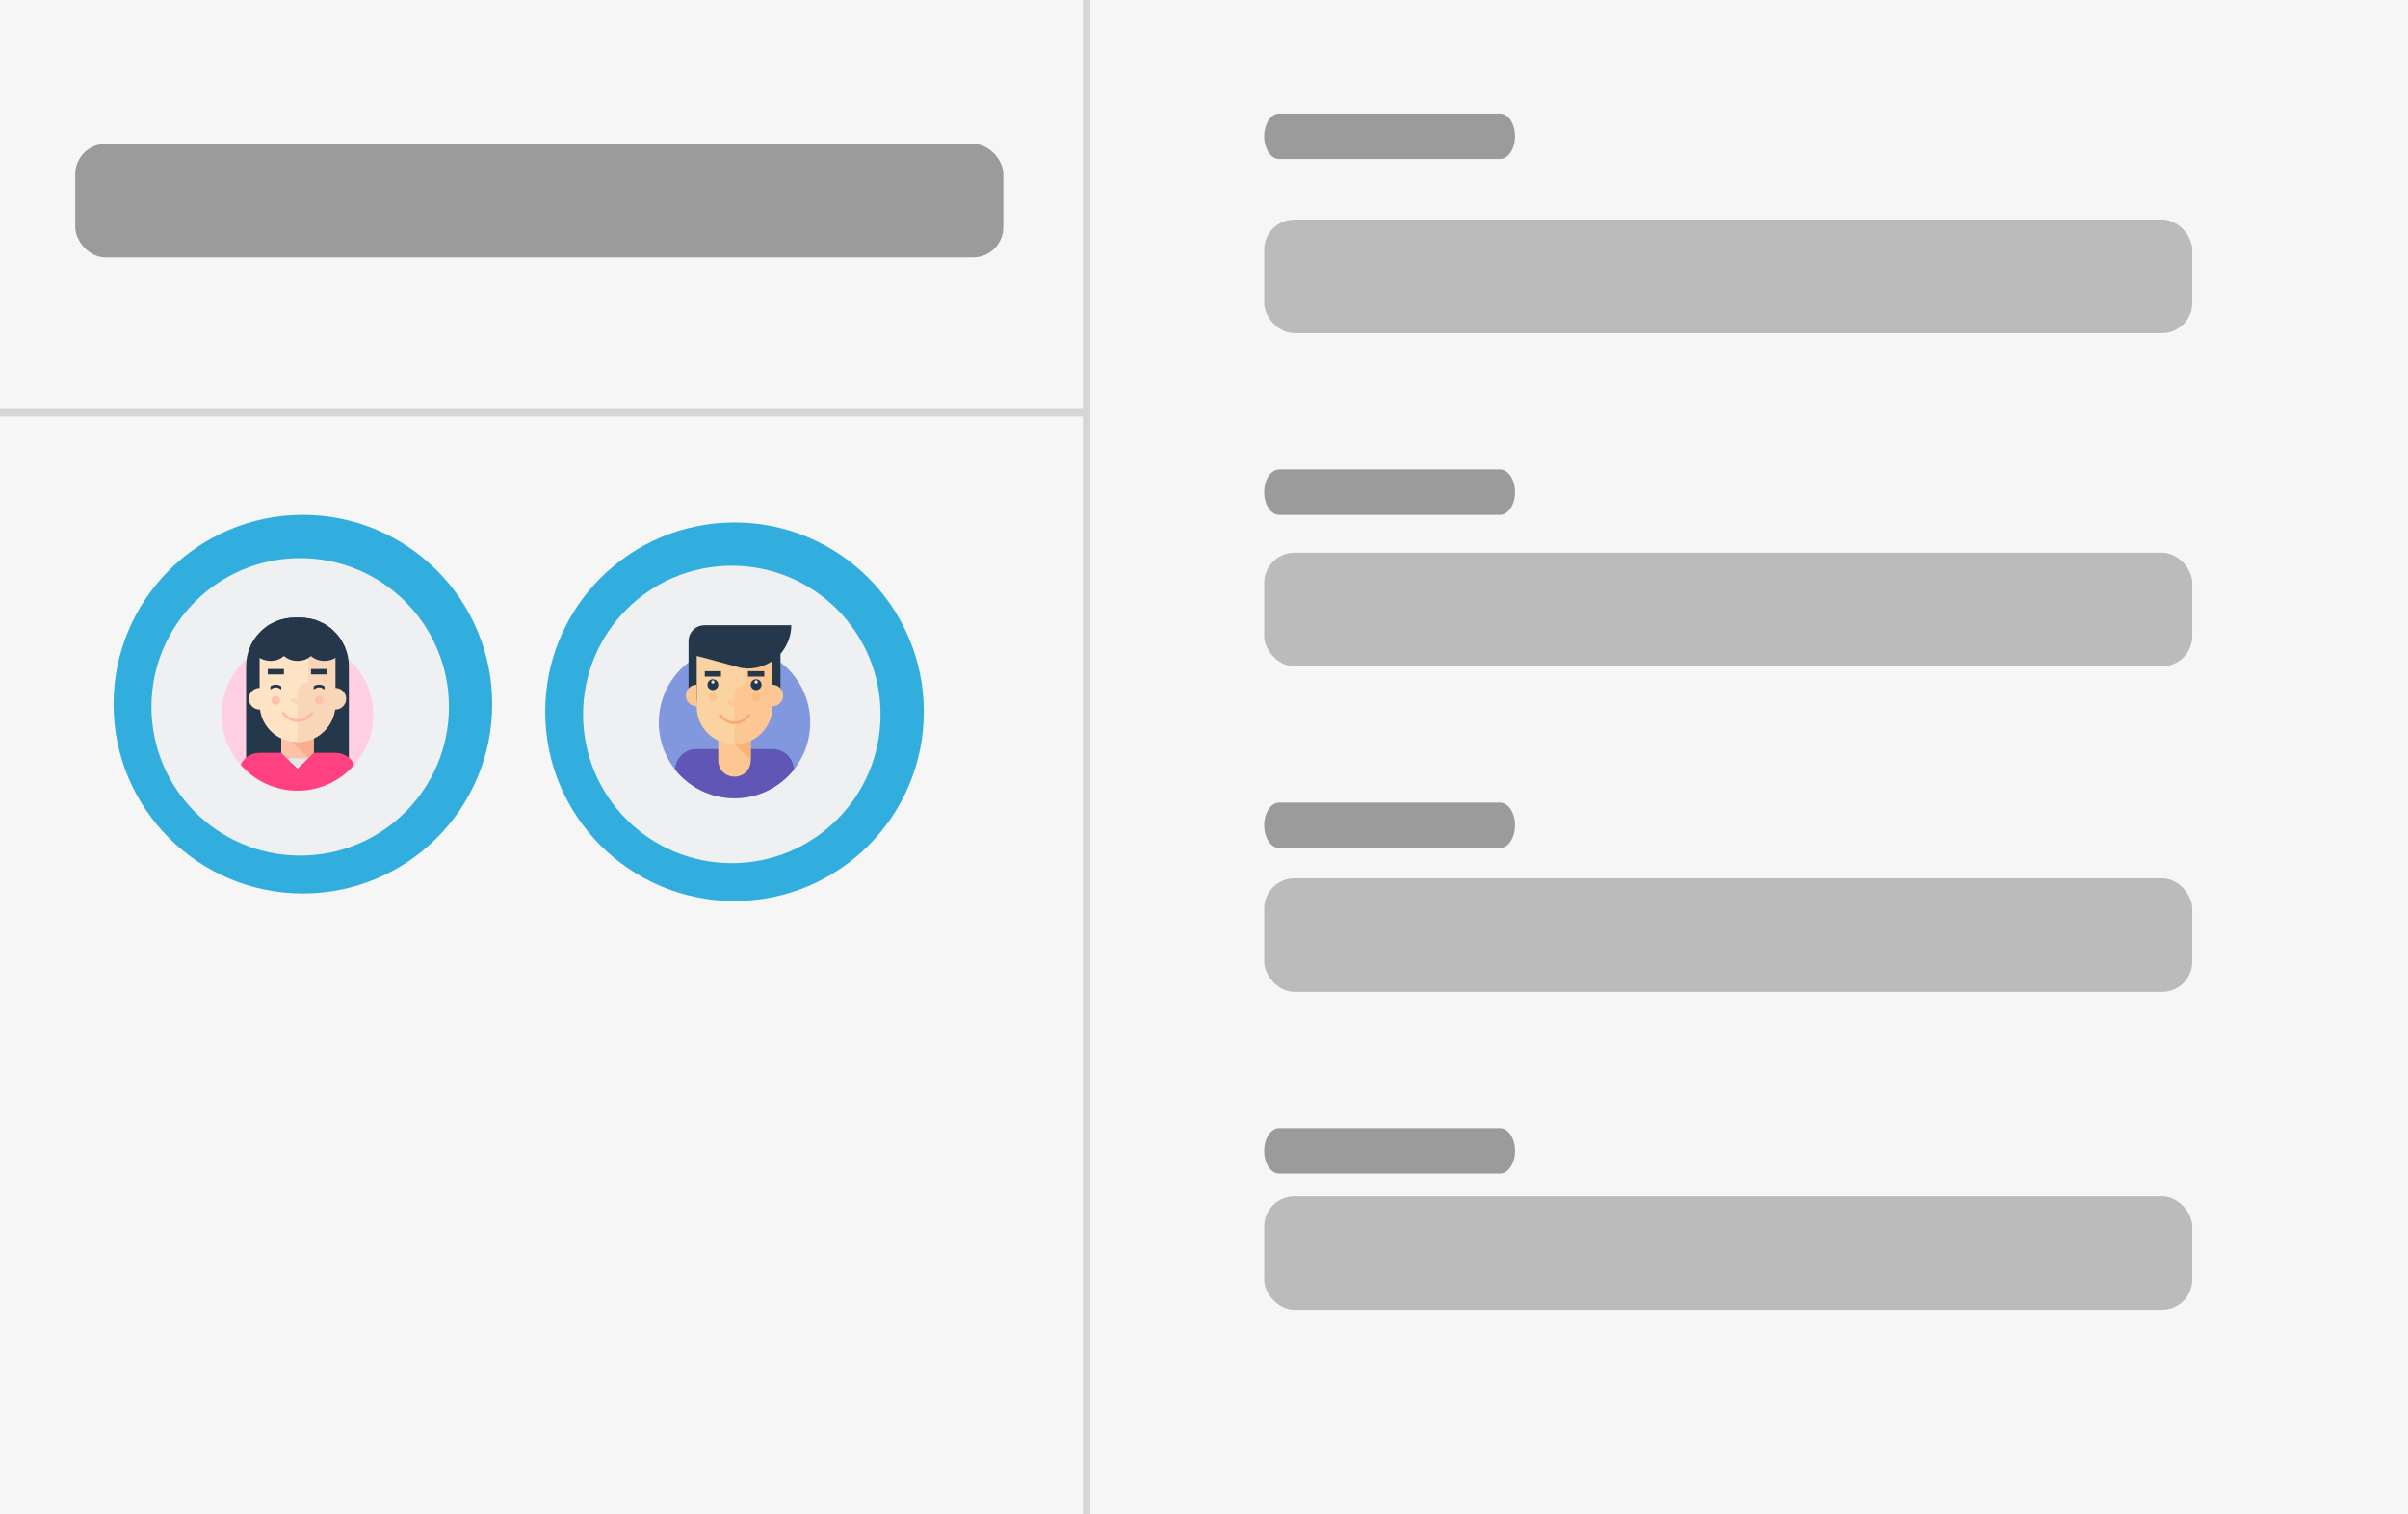 <?xml version="1.0" encoding="UTF-8" standalone="no"?>
<svg width="318px" height="200px" viewBox="0 0 318 200" version="1.1" xmlns="http://www.w3.org/2000/svg" xmlns:xlink="http://www.w3.org/1999/xlink">
    <!-- Generator: Sketch 42 (36781) - http://www.bohemiancoding.com/sketch -->
    <title>Empty Contacts</title>
    <desc>Created with Sketch.</desc>
    <defs></defs>
    <g id="Assets" stroke="none" stroke-width="1" fill="none" fill-rule="evenodd">
        <g id="Empty-Contacts">
            <rect id="Rectangle" fill="#F6F6F6" x="0" y="0" width="318" height="200"></rect>
            <path d="M143.5,0.398 L143.5,199.602" id="Line" stroke="#D6D6D6" stroke-linecap="square"></path>
            <rect id="Rectangle" fill="#9B9B9B" x="9.938" y="19" width="122.562" height="15" rx="4"></rect>
            <rect id="Rectangle" fill="#BBBBBB" x="166.95" y="29" width="122.562" height="15" rx="4"></rect>
            <path d="M166.95,18 C166.95,19.657 167.836,21 168.935,21 L198.09,21 C199.186,21 200.075,19.653 200.075,18 L200.075,18 C200.075,16.343 199.189,15 198.09,15 L168.935,15 C167.839,15 166.95,16.347 166.95,18" id="Rectangle" fill="#9B9B9B"></path>
            <path d="M166.95,65 C166.95,66.657 167.836,68 168.935,68 L198.09,68 C199.186,68 200.075,66.653 200.075,65 L200.075,65 C200.075,63.343 199.189,62 198.09,62 L168.935,62 C167.839,62 166.95,63.347 166.95,65" id="Rectangle" fill="#9B9B9B"></path>
            <path d="M166.95,109 C166.95,110.657 167.836,112 168.935,112 L198.09,112 C199.186,112 200.075,110.653 200.075,109 L200.075,109 C200.075,107.343 199.189,106 198.09,106 L168.935,106 C167.839,106 166.95,107.347 166.95,109" id="Rectangle" fill="#9B9B9B"></path>
            <path d="M166.95,152 C166.95,153.657 167.836,155 168.935,155 L198.09,155 C199.186,155 200.075,153.653 200.075,152 L200.075,152 C200.075,150.343 199.189,149 198.09,149 L168.935,149 C167.839,149 166.95,150.347 166.95,152" id="Rectangle" fill="#9B9B9B"></path>
            <rect id="Rectangle" fill="#BBBBBB" x="166.95" y="73" width="122.562" height="15" rx="4"></rect>
            <rect id="Rectangle" fill="#BBBBBB" x="166.95" y="116" width="122.562" height="15" rx="4"></rect>
            <rect id="Rectangle" fill="#BBBBBB" x="166.95" y="158" width="122.562" height="15" rx="4"></rect>
            <path d="M0.331,54.5 L142.99,54.5" id="Line" stroke="#D6D6D6" stroke-linecap="square"></path>
            <g id="Contact/Boy" transform="translate(72, 69)">
                <circle id="Oval" fill="#32AEDE" cx="25" cy="25" r="25"></circle>
                <circle id="Oval" fill="#EFF0F2" cx="24.643" cy="25.357" r="19.643"></circle>
                <g id="boy" stroke-width="1" transform="translate(15, 13.571)">
                    <g id="Max" fill-rule="nonzero">
                        <g id="Max_1_">
                            <ellipse id="BG_1_" fill="#8198DE" cx="10" cy="12.857" rx="10" ry="10"></ellipse>
                            <path d="M17.857,19.071 C17.786,17.571 16.571,16.357 15,16.357 L5,16.357 C3.429,16.357 2.214,17.571 2.143,19.071 C4,21.357 6.786,22.857 10,22.857 C13.214,22.857 16,21.357 17.857,19.071 Z" id="Dress" fill="#6056B6"></path>
                            <path d="M7.857,14.286 L7.857,17.857 C7.857,19.071 8.786,20 10,20 C11.214,20 12.143,19.071 12.143,17.857 L12.143,14.286 L7.857,14.286 Z" id="Neck_1_" fill="#FCC792"></path>
                            <polygon id="Neck_Shadow_1_" fill="#F9B475" points="7.857 13.571 12.143 17.857 12.143 13.571"></polygon>
                            <path d="M5,2.143 L5,10.714 C5,13.5 7.214,15.714 10,15.714 C12.786,15.714 15,13.5 15,10.714 L15,2.143 L5,2.143 Z" id="Face_1_" fill="#FAD3A1"></path>
                            <path d="M11.429,2.857 L11.429,7.857 C10.643,7.857 10,8.5 10,9.286 L10,10 L9,10 C9.143,10.429 9.571,10.714 10,10.714 L10,15.714 C12.786,15.714 15,13.5 15,10.714 L15,2.857 L11.429,2.857 Z" id="Face_Depth_1_" fill="#FCC792"></path>
                            <circle id="Right_Eye_1_" fill="#25374B" cx="12.857" cy="7.857" r="0.714"></circle>
                            <path d="M6.071,0 C4.857,0 3.929,0.929 3.929,2.143 L3.929,10 L5,10 L5,4.071 L5.357,4.143 L5.357,4.143 L5.571,4.214 L5.643,4.214 L10.357,5.5 L10.357,5.5 C10.786,5.643 11.286,5.714 11.786,5.714 C13,5.714 14.071,5.357 15,4.714 L15,10 L16.071,10 L16.071,3.786 C16.929,2.786 17.5,1.429 17.5,0 L6.071,0 Z" id="Hair_1_" fill="#25374B"></path>
                            <circle id="Left_Eye_1_" fill="#25374B" cx="7.143" cy="7.857" r="0.714"></circle>
                            <rect id="Right_Earbrow_1_" fill="#25374B" x="11.786" y="6.071" width="2.143" height="0.714"></rect>
                            <rect id="Left_Earbrow_1_" fill="#25374B" x="6.071" y="6.071" width="2.143" height="0.714"></rect>
                            <ellipse id="Reflection_x5F_Eye_3_" fill="#E6E6E6" cx="7.143" cy="7.5" rx="0.214" ry="0.214"></ellipse>
                            <circle id="Reflection_x5F_Eye_2_" fill="#E6E6E6" cx="12.857" cy="7.5" r="0.214"></circle>
                            <ellipse id="Right_Cheek_1_" fill="#FCBD83" cx="12.857" cy="9.5" rx="0.571" ry="0.571"></ellipse>
                            <circle id="Left_Cheek_1_" fill="#FCC792" cx="7.143" cy="9.5" r="0.571"></circle>
                            <path d="M15,7.857 C15.786,7.857 16.429,8.5 16.429,9.286 C16.429,10.071 15.786,10.714 15,10.714 L15,7.857 Z" id="Right_Ear_1_" fill="#FCC792"></path>
                            <path d="M5,7.857 C4.214,7.857 3.571,8.5 3.571,9.286 C3.571,10.071 4.214,10.714 5,10.714 L5,7.857 Z" id="Left_Ear_1_" fill="#FCC792"></path>
                            <path d="M11.714,11.786 C11.357,12.357 10.714,12.714 10,12.714 C9.286,12.714 8.643,12.357 8.286,11.786 L7.857,11.786 C8.286,12.5 9.071,13.071 10,13.071 C10.929,13.071 11.714,12.571 12.143,11.786 L11.714,11.786 Z" id="Mouth_1_" fill="#F7AC6F"></path>
                        </g>
                    </g>
                </g>
            </g>
            <g id="Contact" transform="translate(15, 68)">
                <circle id="Oval" fill="#32AEDE" cx="25" cy="25" r="25"></circle>
                <circle id="Oval" fill="#EFF0F2" cx="24.643" cy="25.357" r="19.643"></circle>
                <g id="girl" stroke-width="1" transform="translate(14.286, 13.571)">
                    <g id="Sofia_1_" fill-rule="nonzero">
                        <g id="Sofia">
                            <ellipse id="BG" fill="#FFCFE3" cx="10" cy="12.857" rx="10" ry="10"></ellipse>
                            <path d="M10.357,0 L9.643,0 C6.071,0 3.214,2.857 3.214,6.429 L3.214,20 L16.786,20 L16.786,6.429 C16.786,2.857 13.929,0 10.357,0 Z" id="Hair" fill="#25374B"></path>
                            <rect id="Neck" fill="#FFC2A9" x="7.857" y="15.714" width="4.286" height="3.571"></rect>
                            <polygon id="Neck_Shadow" fill="#F9AE91" points="7.857 15 12.143 19.286 12.143 15"></polygon>
                            <path d="M5,2.857 L5,11.429 C5,14.214 7.214,16.429 10,16.429 C12.786,16.429 15,14.214 15,11.429 L15,2.857 L5,2.857 Z" id="Face" fill="#FFE3C5"></path>
                            <path d="M11.429,3.571 L11.429,8.571 C10.643,8.571 10,9.214 10,10 L10,10.714 L9,10.714 C9.143,11.143 9.571,11.429 10,11.429 L10,16.429 C12.786,16.429 15,14.214 15,11.429 L15,3.571 L11.429,3.571 Z" id="Face_Depth_3_" fill="#F9D6B7"></path>
                            <rect id="Right_Earbrow" fill="#25374B" x="11.786" y="6.786" width="2.143" height="0.714"></rect>
                            <rect id="Left_Earbrow" fill="#25374B" x="6.071" y="6.786" width="2.143" height="0.714"></rect>
                            <circle id="Right_Cheek" fill="#FFC2A9" cx="12.857" cy="10.929" r="0.571"></circle>
                            <ellipse id="Left_Cheek" fill="#FFC2A9" cx="7.143" cy="10.929" rx="0.571" ry="0.571"></ellipse>
                            <path d="M15,9.286 L14.286,9.286 L14.286,12.143 L15,12.143 C15.786,12.143 16.429,11.5 16.429,10.714 C16.429,9.929 15.786,9.286 15,9.286 Z" id="Right_Ear" fill="#F9D6B7"></path>
                            <path d="M5,9.286 L5.714,9.286 L5.714,12.143 L5,12.143 C4.214,12.143 3.571,11.5 3.571,10.714 C3.571,9.929 4.214,9.286 5,9.286 Z" id="Left_Ear" fill="#FFE3C5"></path>
                            <ellipse id="Reflection_x5F_Eye_6_" fill="#E6E6E6" cx="7.143" cy="8.929" rx="0.214" ry="0.214"></ellipse>
                            <path d="M11.714,12.5 C11.357,13.071 10.714,13.429 10,13.429 C9.286,13.429 8.643,13.071 8.286,12.5 L7.857,12.5 C8.286,13.214 9.071,13.786 10,13.786 C10.929,13.786 11.714,13.286 12.143,12.5 L11.714,12.5 Z" id="Mouth_1_" fill="#FFB9A1"></path>
                            <path d="M6.429,9.071 L6.429,9.5 C6.643,9.357 6.857,9.214 7.143,9.214 C7.429,9.214 7.643,9.357 7.857,9.5 L7.857,9.071 C7.643,8.929 7.429,8.857 7.143,8.857 C6.857,8.857 6.643,8.929 6.429,9.071 Z" id="Right_Eye_2_" fill="#25374B"></path>
                            <path d="M12.143,9.071 L12.143,9.5 C12.357,9.357 12.571,9.214 12.857,9.214 C13.143,9.214 13.357,9.357 13.571,9.5 L13.571,9.071 C13.357,8.929 13.143,8.857 12.857,8.857 C12.571,8.857 12.357,8.929 12.143,9.071 Z" id="Left_Eye" fill="#25374B"></path>
                            <path d="M16.071,3.571 L16.071,3.571 C16.071,3.571 16.071,3.5 16,3.5 C15.929,3.286 15.857,3.071 15.714,2.857 L15.643,2.786 C15.357,2.357 14.929,1.929 14.571,1.571 C14.5,1.5 14.5,1.5 14.429,1.429 C14.286,1.286 14.071,1.214 13.929,1.071 C13.857,1 13.786,1 13.714,0.929 C13.5,0.786 13.357,0.714 13.143,0.643 C13.071,0.643 13.071,0.571 13,0.571 C12.786,0.5 12.571,0.357 12.357,0.286 L12.357,0.286 C11.714,0.143 11.071,0 10.357,0 L9.643,0 C8.929,0 8.286,0.143 7.714,0.286 L7.714,0.286 C7.5,0.357 7.286,0.429 7.071,0.571 C7,0.571 7,0.643 6.929,0.643 C6.714,0.714 6.5,0.857 6.286,0.929 C6.214,1 6.143,1 6.071,1.071 C5.929,1.214 5.786,1.286 5.643,1.429 C5.571,1.5 5.5,1.5 5.429,1.571 C5.071,1.929 4.643,2.357 4.357,2.786 L4.286,2.857 C4.143,3.071 4.071,3.286 3.929,3.5 C3.929,3.5 3.929,3.571 3.857,3.571 L3.857,3.571 C3.857,3.643 3.786,3.786 3.786,3.857 C4.143,4.929 5.214,5.714 6.429,5.714 C7.143,5.714 7.714,5.5 8.214,5.071 C8.714,5.5 9.286,5.714 10,5.714 C10.714,5.714 11.286,5.5 11.786,5.071 C12.286,5.5 12.857,5.714 13.571,5.714 C14.786,5.714 15.857,4.929 16.214,3.857 C16.214,3.786 16.143,3.643 16.071,3.571 Z" id="Front_hair" fill="#25374B"></path>
                            <polygon id="Inner_wear" fill="#E6E6E6" points="8.571 18.571 10 20 11.429 18.571"></polygon>
                            <path d="M15,17.857 L12.143,17.857 L10,20 L7.857,17.857 L5,17.857 C3.857,17.857 2.929,18.5 2.5,19.429 C4.286,21.5 7,22.857 10,22.857 C13,22.857 15.714,21.5 17.5,19.429 C17.071,18.5 16.143,17.857 15,17.857 Z" id="Dress" fill="#FF4081"></path>
                        </g>
                    </g>
                </g>
            </g>
        </g>
    </g>
</svg>